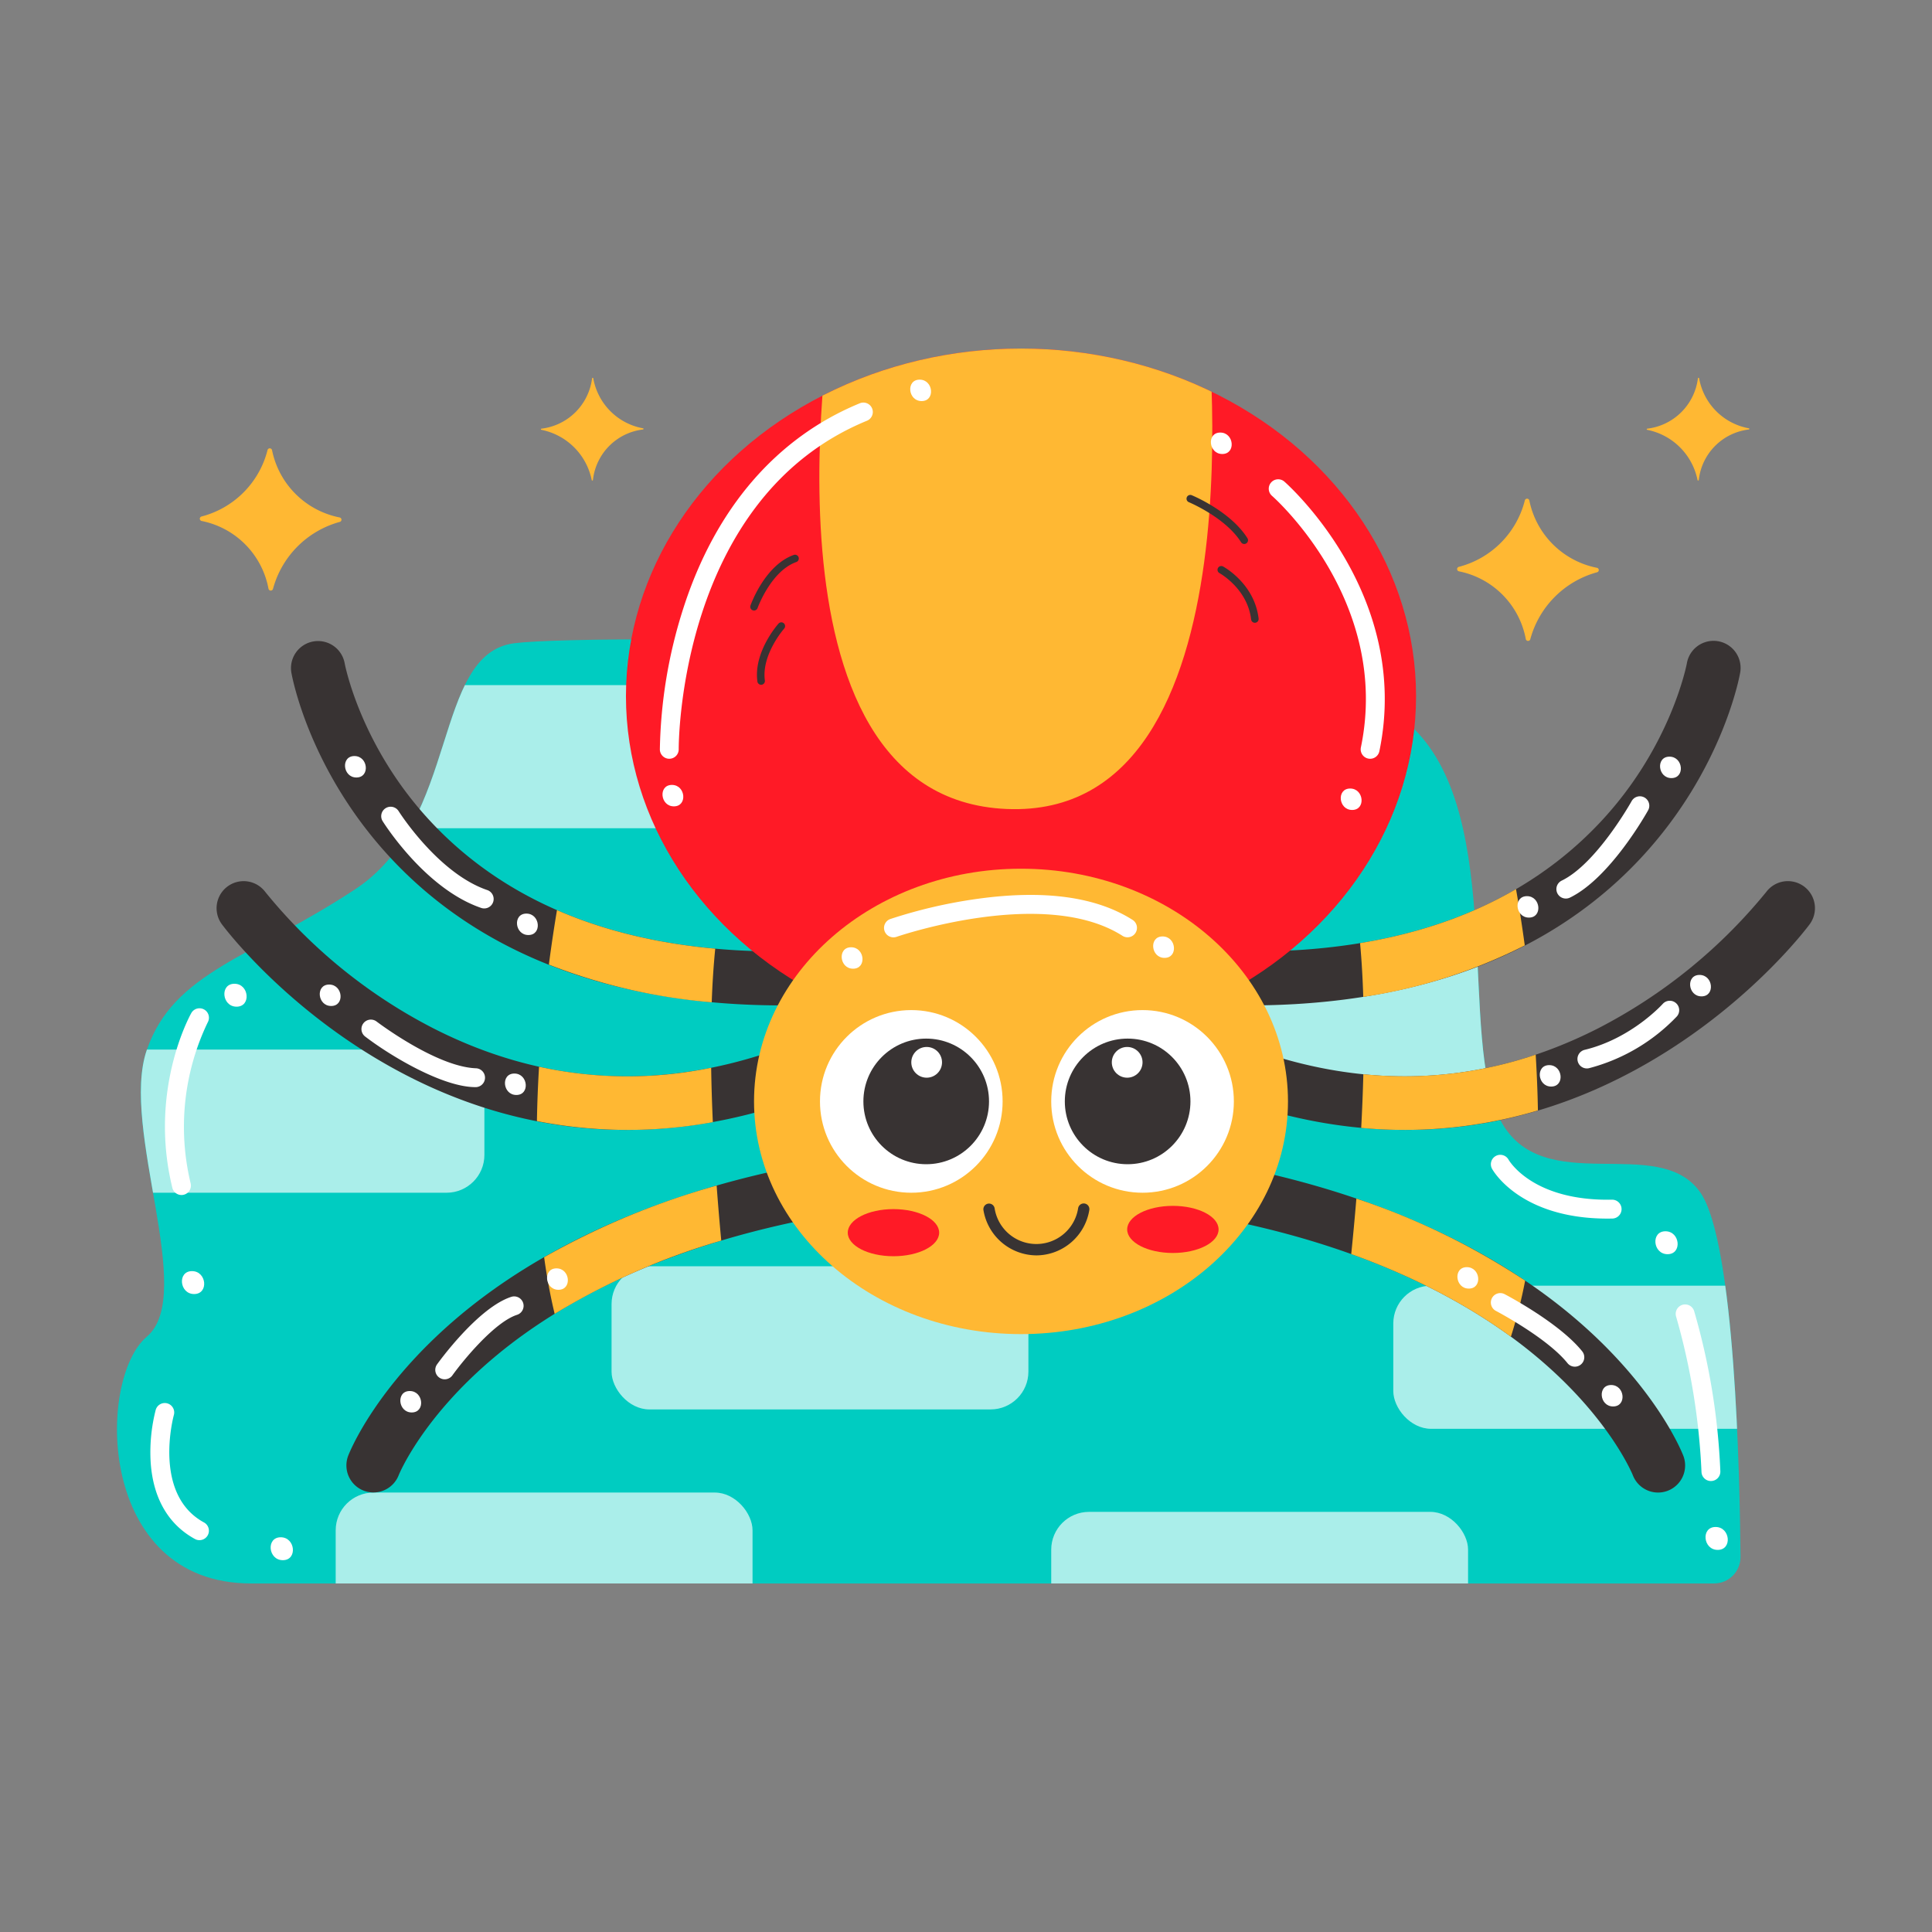<?xml version="1.0" encoding="UTF-8"?>
<svg xmlns="http://www.w3.org/2000/svg" xmlns:xlink="http://www.w3.org/1999/xlink" width="512" height="512" viewBox="0 0 512 512"><rect x="0" y="0" width="512" height="512" fill="#808080" stroke="none"/><defs><clipPath id="a"><path d="M66.5,419.629H454.259a6.986,6.986,0,0,0,6.993-7.042c-.17-21.11-1.452-83.228-10.6-96.5-11.059-16.053-41.915,2.008-53.064-19.289s1.339-79.561-22.793-103.583-216.822-25.56-238.541-22.746-14.374,46.9-42.068,65.155S46.053,257.5,38.9,278.255s13.289,64.766,0,75.982S25.61,419.629,66.5,419.629Z" fill="none"/></clipPath><clipPath id="b"><ellipse cx="270.577" cy="184.484" rx="104.693" ry="92.113" fill="none"/></clipPath></defs><title>Tarantula</title><g><g clip-path="url(#a)"><path d="M66.5,419.629H461.275s.439-87.491-10.619-103.544-41.915,2.008-53.064-19.289,1.339-79.561-22.793-103.583-216.822-25.56-238.541-22.746-14.374,46.9-42.068,65.155S46.053,257.5,38.9,278.255s13.289,64.766,0,75.982S25.61,419.629,66.5,419.629Z" fill="#00ccc1"/><rect x="369.237" y="340.717" width="110.468" height="37.935" rx="10.015" fill="#aaeeea"/><rect x="320.036" y="255.199" width="110.468" height="37.935" rx="10.015" fill="#aaeeea"/><rect x="73.136" y="181.555" width="110.468" height="37.935" rx="10.015" fill="#aaeeea"/><rect x="17.902" y="278.15" width="110.468" height="37.935" rx="10.015" fill="#aaeeea"/><rect x="88.962" y="395.54" width="110.468" height="37.935" rx="10.015" fill="#aaeeea"/><rect x="162.068" y="335.578" width="110.468" height="37.935" rx="10.015" fill="#aaeeea"/><rect x="278.586" y="400.661" width="110.468" height="37.935" rx="10.015" fill="#aaeeea"/></g><path d="M48.1,316.691a2.5,2.5,0,0,1-2.426-1.906c-6.3-25.689,4.553-45.47,5.017-46.3a2.5,2.5,0,0,1,4.363,2.443A63.929,63.929,0,0,0,50.525,313.6,2.5,2.5,0,0,1,48.1,316.691Z" fill="#fff"/><path d="M52.866,408.159a2.477,2.477,0,0,1-1.191-.3c-7.216-3.921-11.289-11.161-11.781-20.936a45.337,45.337,0,0,1,1.369-13.285A2.5,2.5,0,0,1,46.074,375h0c-.059.208-5.722,21.013,7.988,28.465A2.5,2.5,0,0,1,52.866,408.159Z" fill="#fff"/><path d="M425.98,322.941c-23.051,0-30.277-12.657-30.579-13.206a2.5,2.5,0,0,1,4.373-2.424c.278.484,6.6,11.019,27.407,10.618a2.5,2.5,0,0,1,.1,5C426.844,322.937,426.407,322.941,425.98,322.941Z" fill="#fff"/><path d="M453.413,392.488a2.5,2.5,0,0,1-2.5-2.394,176.881,176.881,0,0,0-6.716-41.146,2.5,2.5,0,1,1,4.764-1.518,178.442,178.442,0,0,1,6.948,42.451A2.5,2.5,0,0,1,453.413,392.488Z" fill="#fff"/><path d="M454.648,404.666c-3.921,0-3.34,6.074.564,6.074C459.134,410.74,458.553,404.666,454.648,404.666Z" fill="#fff"/><path d="M441.36,326.3c-3.922,0-3.341,6.074.564,6.074C445.845,332.372,445.264,326.3,441.36,326.3Z" fill="#fff"/><path d="M62.126,260.707c-3.921,0-3.34,6.074.565,6.074C66.612,266.781,66.031,260.707,62.126,260.707Z" fill="#fff"/><path d="M50.882,336.861c-3.921,0-3.34,6.074.564,6.074C55.368,342.935,54.787,336.861,50.882,336.861Z" fill="#fff"/><path d="M74.393,407.392c-3.922,0-3.341,6.074.564,6.074C78.878,413.466,78.3,407.392,74.393,407.392Z" fill="#fff"/><path d="M90.013,137.131a.607.607,0,0,1,.032,1.18,25.231,25.231,0,0,0-17.7,17.751.614.614,0,0,1-1.193-.048A22.5,22.5,0,0,0,53.44,138.066a.61.61,0,0,1-.032-1.188A24.351,24.351,0,0,0,70.9,119.27a.614.614,0,0,1,1.193.023A22.784,22.784,0,0,0,90.013,137.131Z" fill="#ffb833"/><path d="M423.211,150.475a.607.607,0,0,1,.032,1.18,25.231,25.231,0,0,0-17.7,17.751.615.615,0,0,1-1.193-.049,22.5,22.5,0,0,0-17.709-17.947.61.61,0,0,1-.032-1.188,24.353,24.353,0,0,0,17.49-17.608.614.614,0,0,1,1.193.022A22.787,22.787,0,0,0,423.211,150.475Z" fill="#ffb833"/><path d="M143.484,113.6a.156.156,0,0,0-.007.309,17.009,17.009,0,0,1,13.334,13.311.165.165,0,0,0,.326-.015,15.145,15.145,0,0,1,13.255-13.384.16.16,0,0,0,.012-.317,16.364,16.364,0,0,1-13.177-13.247.161.161,0,0,0-.319,0A15.357,15.357,0,0,1,143.484,113.6Z" fill="#ffb833"/><path d="M436.542,113.6a.156.156,0,0,0-.007.309,17.006,17.006,0,0,1,13.333,13.311.166.166,0,0,0,.327-.015,15.145,15.145,0,0,1,13.255-13.384.16.16,0,0,0,.012-.317,16.364,16.364,0,0,1-13.177-13.247.161.161,0,0,0-.319,0A15.357,15.357,0,0,1,436.542,113.6Z" fill="#ffb833"/><g><path d="M103.275,227.1c-21.39-23.127-25.881-47.824-26.062-48.864a7.171,7.171,0,0,1,14.126-2.477h0c.04.219,4.156,22.113,22.964,42.139,25.227,26.863,63.79,38.014,114.618,33.141a7.171,7.171,0,1,1,1.368,14.276C183.435,269.81,135.208,261.633,103.275,227.1Z" fill="#383333"/><path d="M107.63,284.933C76.865,269.04,59.512,245.9,58.788,244.926a7.171,7.171,0,0,1,11.519-8.544,139.127,139.127,0,0,0,44.382,36.053c36.918,18.874,76.122,16.883,116.524-5.914a7.171,7.171,0,1,1,7.047,12.491C195.819,302.96,150.41,307.03,107.63,284.933Z" fill="#383333"/><path d="M98.965,395.521a7.169,7.169,0,0,1-6.7-9.708c.28-.736,7.131-18.251,29.329-36.956,19.971-16.83,57.019-38.161,120.1-44.214a7.171,7.171,0,0,1,1.369,14.276c-58.769,5.638-93.028,24.988-111.42,40.228-19.775,16.385-25.933,31.657-25.992,31.809A7.2,7.2,0,0,1,98.965,395.521Z" fill="#383333"/><path d="M308.091,265.319a7.171,7.171,0,1,1,1.369-14.276c50.824,4.869,89.391-6.278,114.618-33.141,18.807-20.026,22.924-41.92,22.963-42.139a7.171,7.171,0,0,1,14.127,2.477c-.181,1.04-4.672,25.737-26.062,48.864C403.172,261.634,354.943,269.808,308.091,265.319Z" fill="#383333"/><path d="M300.12,279.01a7.171,7.171,0,1,1,7.048-12.491c40.4,22.8,79.605,24.785,116.523,5.914a140.386,140.386,0,0,0,44.382-36.054,7.171,7.171,0,0,1,11.519,8.544c-.723.977-18.077,24.115-48.842,40.007C388.046,306.989,342.649,303.006,300.12,279.01Z" fill="#383333"/><path d="M439.411,395.54a7.173,7.173,0,0,1-6.689-4.586c-.1-.242-6.275-15.47-25.991-31.807-18.392-15.24-52.651-34.59-111.42-40.228a7.171,7.171,0,1,1,1.369-14.276c63.082,6.053,100.13,27.384,120.1,44.214,22.2,18.7,29.048,36.22,29.328,36.956A7.177,7.177,0,0,1,439.411,395.54Z" fill="#383333"/><g clip-path="url(#b)"><ellipse cx="270.577" cy="184.484" rx="104.693" ry="92.113" fill="#ff1a26"/><path d="M220.863,79.527S197.71,211.5,266.8,214.391,319.6,81.488,319.6,81.488Z" fill="#ffb833"/></g><ellipse cx="270.577" cy="291.885" rx="70.751" ry="61.668" fill="#ffb833"/><path d="M189.546,251.406q-23.359-2.113-41.94-10.218c-.664,3.964-1.419,8.858-2.148,14.444a153.555,153.555,0,0,0,43.156,9.994C188.789,260.708,189.093,255.937,189.546,251.406Z" fill="#ffb833"/><path d="M188.91,297.383c-.217-4.772-.372-9.607-.444-14.422a109.117,109.117,0,0,1-45.612-.269c-.283,4.672-.482,9.5-.565,14.408A124.692,124.692,0,0,0,188.91,297.383Z" fill="#ffb833"/><path d="M144.2,333.169c.7,5.123,1.62,10.156,2.791,15.02a183.8,183.8,0,0,1,44.151-19.417c-.429-4.557-.848-9.461-1.224-14.582A204.539,204.539,0,0,0,144.2,333.169Z" fill="#ffb833"/><path d="M401.759,235.622Q383.8,246.087,360.43,249.934c.423,4.552.695,9.338.848,14.254a140.322,140.322,0,0,0,42.8-13.646C403.263,244.564,402.438,239.482,401.759,235.622Z" fill="#ffb833"/><path d="M361.3,284.676c-.12,4.778-.316,9.549-.565,14.233a123.825,123.825,0,0,0,46.829-4.631c-.087-5.044-.3-10-.591-14.786A108.1,108.1,0,0,1,361.3,284.676Z" fill="#ffb833"/><path d="M358.091,332.345c18.33,6.583,32.143,14.478,42.31,21.892a127.017,127.017,0,0,0,3.777-14.857,188.518,188.518,0,0,0-44.726-21.739C359.018,322.9,358.551,327.858,358.091,332.345Z" fill="#ffb833"/><circle cx="241.502" cy="291.885" r="24.2" fill="#fff"/><circle cx="245.454" cy="291.885" r="16.646" fill="#383333"/><circle cx="245.574" cy="281.528" r="4.071" fill="#fff"/><circle cx="302.786" cy="291.885" r="24.2" fill="#fff"/><circle cx="298.834" cy="291.885" r="16.646" fill="#383333"/><circle cx="298.714" cy="281.528" r="4.071" fill="#fff"/><path d="M274.656,332.689a14.34,14.34,0,0,1-14.036-12.016,1.5,1.5,0,0,1,2.959-.49,11.2,11.2,0,0,0,22.138,0,1.5,1.5,0,0,1,2.961.488A14.289,14.289,0,0,1,274.656,332.689Z" fill="#383333"/><ellipse cx="236.776" cy="326.671" rx="12.111" ry="6.243" fill="#ff1a26"/><ellipse cx="310.825" cy="325.809" rx="12.111" ry="6.243" fill="#ff1a26"/><path d="M177.37,201.08a2.5,2.5,0,0,1-2.5-2.466,129.185,129.185,0,0,1,6.226-37.428c8.5-26.446,24.673-45.227,46.759-54.312a2.5,2.5,0,0,1,1.9,4.625c-50.089,20.6-49.9,86.39-49.888,87.052A2.5,2.5,0,0,1,177.37,201.08Z" fill="#fff"/><path d="M363.1,201.082a2.5,2.5,0,0,1-2.451-3.008c8.064-38.866-23.247-66.4-23.563-66.676a2.5,2.5,0,0,1,3.261-3.79c.34.292,33.87,29.682,25.2,71.481A2.5,2.5,0,0,1,363.1,201.082Z" fill="#fff"/><path d="M234.417,246.733a2.5,2.5,0,0,1,1.534-3.185,132.13,132.13,0,0,1,23.282-5.375c17.555-2.409,31.329-.515,40.947,5.629a2.5,2.5,0,0,1-2.692,4.213c-20.664-13.2-59.5.118-59.887.254A2.5,2.5,0,0,1,234.417,246.733Z" fill="#fff"/><path d="M127.567,240.627c-14.776-5.008-25.716-22.3-26.175-23.032a2.5,2.5,0,0,1,4.239-2.651c.1.165,10.469,16.517,23.542,20.949a2.5,2.5,0,0,1-1.606,4.734Z" fill="#fff"/><path d="M125.982,288.1c-8.661,0-22.408-8.193-29.249-13.436a2.5,2.5,0,0,1,3.041-3.968c.157.119,15.765,11.978,26.308,12.406a2.5,2.5,0,0,1-.1,5Z" fill="#fff"/><path d="M117.852,365.531a2.5,2.5,0,0,1-2.031-3.956c.44-.614,10.86-15.043,19.668-17.894a2.5,2.5,0,1,1,1.539,4.758c-6.013,1.945-14.414,12.244-17.143,16.049A2.5,2.5,0,0,1,117.852,365.531Z" fill="#fff"/><path d="M417.353,362.185a2.5,2.5,0,0,1-1.954-.938c-5.346-6.683-18.83-13.777-18.965-13.847a2.5,2.5,0,0,1,2.316-4.432c.592.31,14.558,7.66,20.554,15.155A2.5,2.5,0,0,1,417.353,362.185Z" fill="#fff"/><path d="M418.108,281.232a2.5,2.5,0,0,1,1.846-3.016c12.421-2.989,20.625-12.1,20.706-12.19a2.5,2.5,0,0,1,3.738,3.32,49.4,49.4,0,0,1-23.274,13.732A2.5,2.5,0,0,1,418.108,281.232Z" fill="#fff"/><path d="M414.963,238.123a2.5,2.5,0,0,1-1.093-4.75c9.222-4.473,18.415-20.862,18.507-21.027a2.5,2.5,0,1,1,4.369,2.43c-.406.73-10.067,17.941-20.694,23.1A2.5,2.5,0,0,1,414.963,238.123Z" fill="#fff"/><path d="M442.424,200.522c-3.668,0-3.124,5.681.528,5.681C446.62,206.2,446.077,200.522,442.424,200.522Z" fill="#fff"/><path d="M404.659,237.491c-3.668,0-3.125,5.681.527,5.681C408.854,243.172,408.311,237.491,404.659,237.491Z" fill="#fff"/><path d="M450.392,258.366c-3.668,0-3.124,5.681.528,5.681C454.588,264.047,454.044,258.366,450.392,258.366Z" fill="#fff"/><path d="M410.554,282.268c-3.668,0-3.124,5.681.528,5.681C414.75,287.949,414.206,282.268,410.554,282.268Z" fill="#fff"/><path d="M426.967,367.043c-3.668,0-3.124,5.681.528,5.681C431.163,372.724,430.62,367.043,426.967,367.043Z" fill="#fff"/><path d="M388.723,335.81c-3.668,0-3.124,5.681.528,5.681C392.919,341.491,392.376,335.81,388.723,335.81Z" fill="#fff"/><path d="M308.093,248.167c-3.668,0-3.125,5.682.527,5.682C312.288,253.849,311.745,248.167,308.093,248.167Z" fill="#fff"/><path d="M225.549,251.036c-3.668,0-3.124,5.681.528,5.681C229.745,256.717,229.2,251.036,225.549,251.036Z" fill="#fff"/><path d="M147.468,336.129c-3.668,0-3.125,5.681.527,5.681C151.663,341.81,151.12,336.129,147.468,336.129Z" fill="#fff"/><path d="M108.586,368.636c-3.668,0-3.124,5.681.528,5.681C112.782,374.317,112.238,368.636,108.586,368.636Z" fill="#fff"/><path d="M136.313,284.5c-3.668,0-3.124,5.681.528,5.681C140.509,290.18,139.965,284.5,136.313,284.5Z" fill="#fff"/><path d="M87.233,260.916c-3.667,0-3.124,5.681.528,5.681C91.429,266.6,90.886,260.916,87.233,260.916Z" fill="#fff"/><path d="M139.5,242.112c-3.668,0-3.124,5.681.528,5.681C143.7,247.793,143.152,242.112,139.5,242.112Z" fill="#fff"/><path d="M93.926,200.362c-3.668,0-3.124,5.682.528,5.682C98.122,206.044,97.578,200.362,93.926,200.362Z" fill="#fff"/><path d="M178.063,208.011c-3.668,0-3.125,5.681.528,5.681S181.715,208.011,178.063,208.011Z" fill="#fff"/><path d="M243.715,100.61c-3.668,0-3.124,5.681.528,5.681C247.911,106.291,247.367,100.61,243.715,100.61Z" fill="#fff"/><path d="M323.39,114.632c-3.668,0-3.124,5.681.528,5.681C327.586,120.313,327.042,114.632,323.39,114.632Z" fill="#fff"/><path d="M357.81,208.967c-3.668,0-3.125,5.681.527,5.681C362.005,214.648,361.462,208.967,357.81,208.967Z" fill="#fff"/></g><path d="M329.741,144.163a1,1,0,0,1-.847-.467c-4.12-6.543-13.749-10.574-13.845-10.615a1,1,0,0,1,.762-1.849c.418.173,10.312,4.309,14.776,11.4A1,1,0,0,1,329.741,144.163Z" fill="#383333"/><path d="M332.55,165.042a1,1,0,0,1-.992-.883c-.951-8.154-8.307-12.237-8.381-12.277a1,1,0,1,1,.955-1.758c.34.185,8.343,4.63,9.412,13.8A1,1,0,0,1,332.55,165.042Z" fill="#383333"/><path d="M199.826,161.795a1,1,0,0,1-.942-1.333c.153-.434,3.844-10.653,11.431-13.384a1,1,0,1,1,.678,1.88c-6.691,2.41-10.189,12.074-10.224,12.171A1,1,0,0,1,199.826,161.795Z" fill="#383333"/><path d="M201.709,181.472a1,1,0,0,1-.989-.863c-1.073-7.779,5.338-15.062,5.611-15.368a1,1,0,0,1,1.492,1.331c-.06.068-6.067,6.909-5.123,13.763A1,1,0,0,1,201.709,181.472Z" fill="#383333"/></g></svg>
